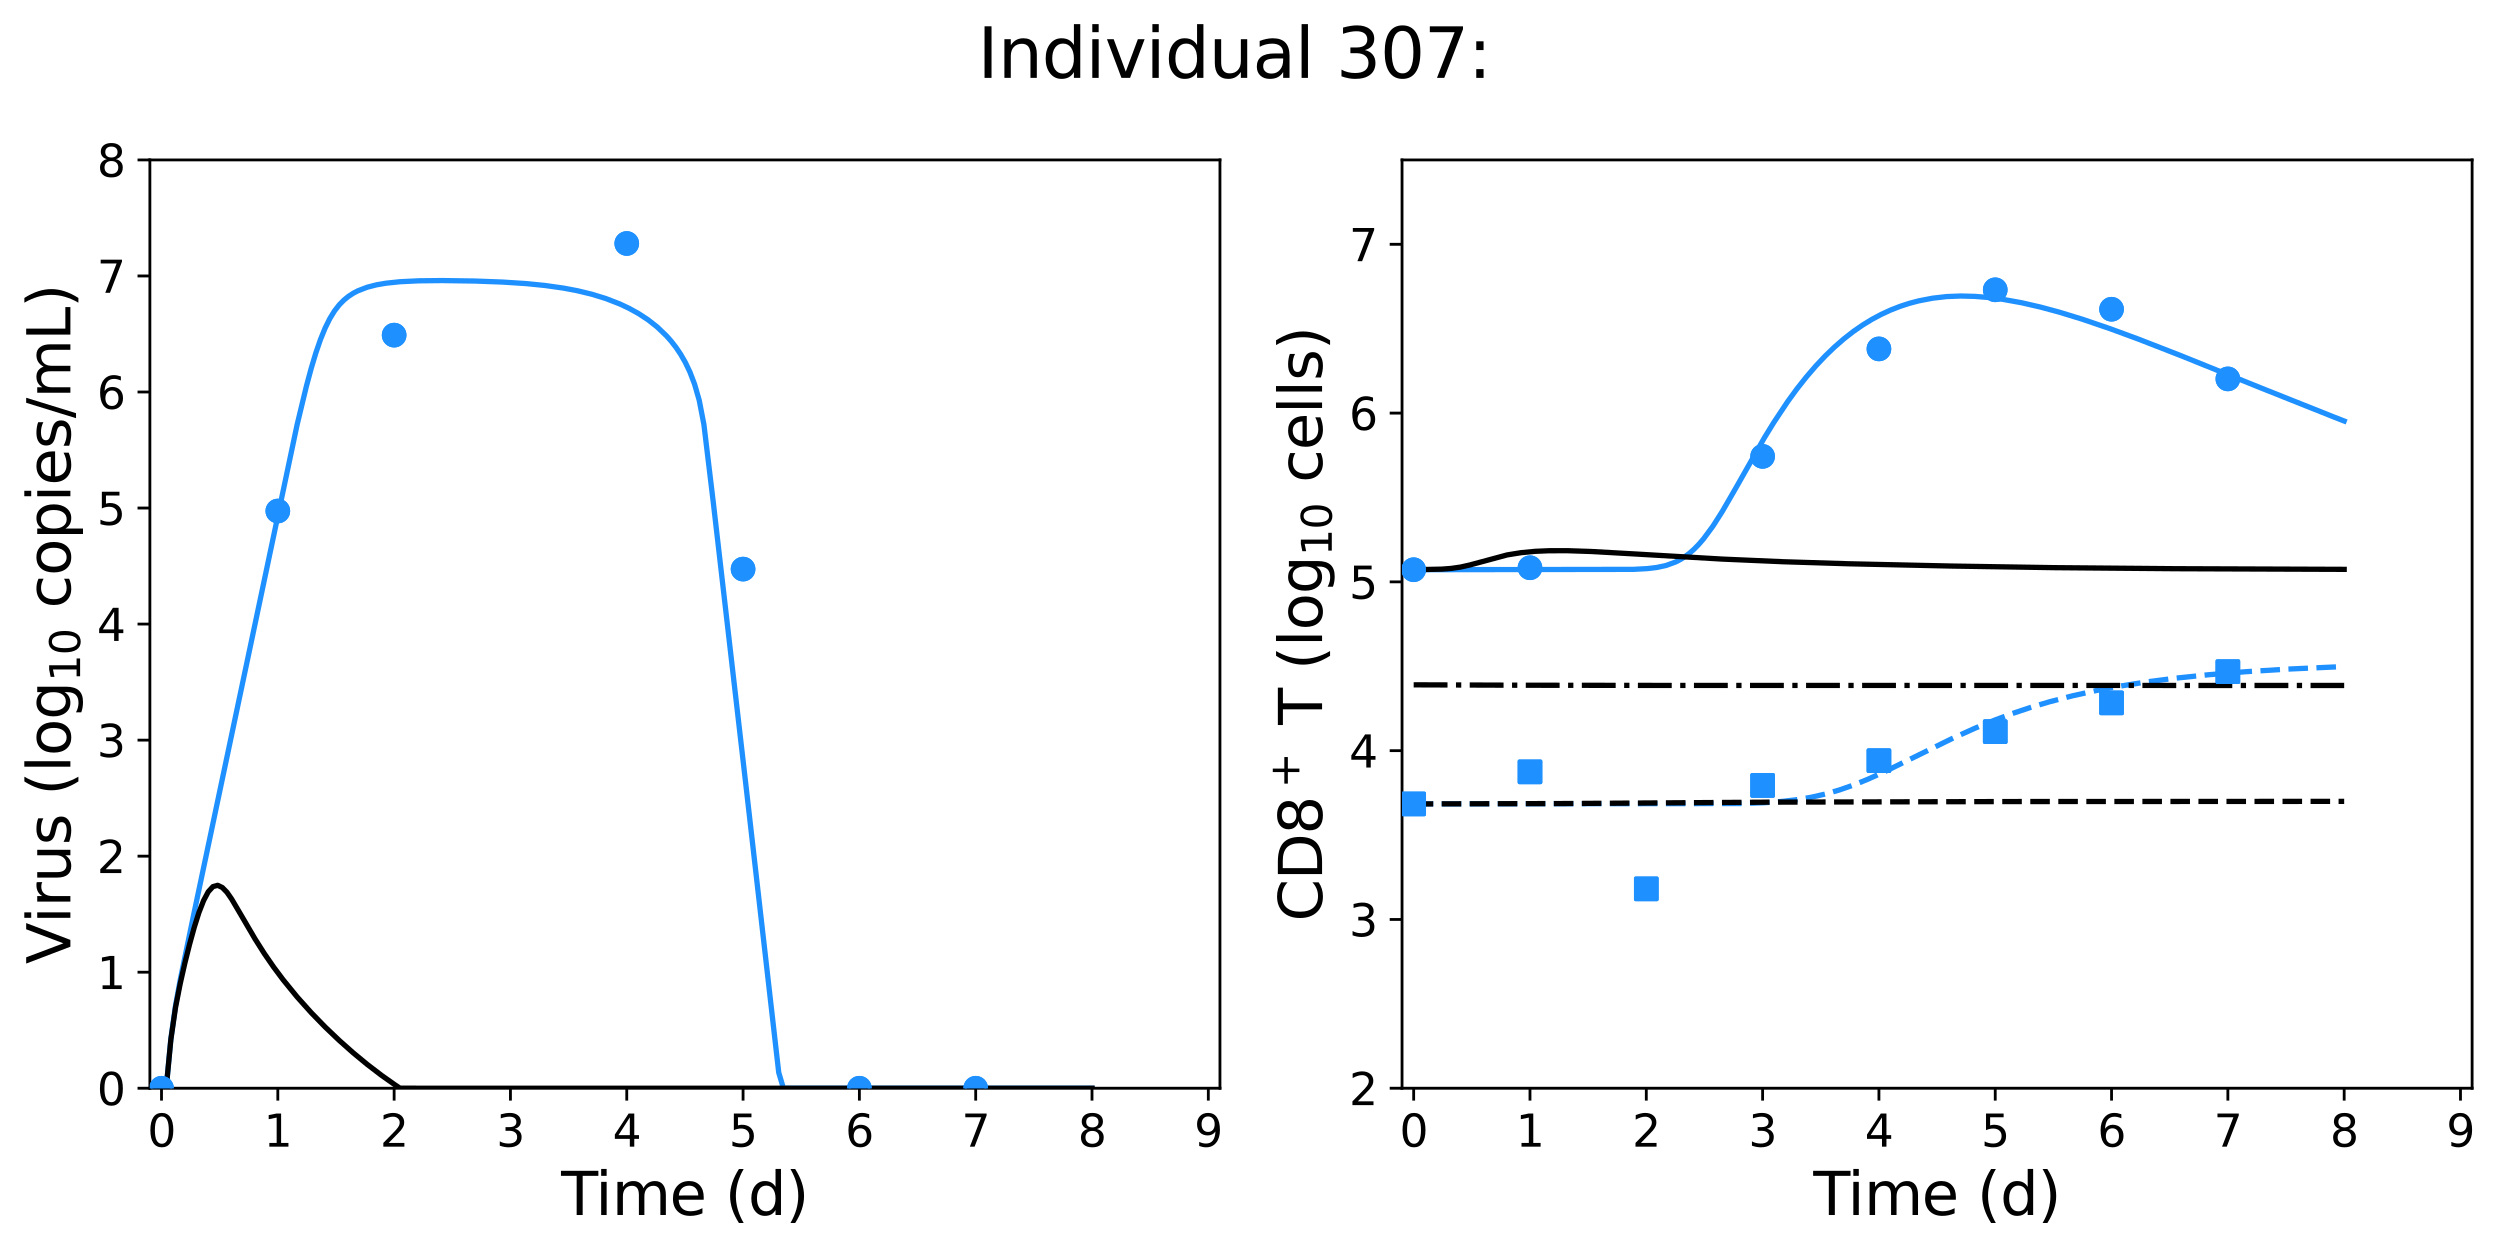 <?xml version="1.0" encoding="utf-8" standalone="no"?>
<!DOCTYPE svg PUBLIC "-//W3C//DTD SVG 1.1//EN"
  "http://www.w3.org/Graphics/SVG/1.1/DTD/svg11.dtd">
<svg xmlns:xlink="http://www.w3.org/1999/xlink" width="709.124pt" height="355.334pt" viewBox="0 0 709.124 355.334" xmlns="http://www.w3.org/2000/svg" version="1.1">
 <defs>
  <style type="text/css">*{stroke-linejoin: round; stroke-linecap: butt}</style>
 </defs>
 <g id="figure_1">
  <g id="patch_1">
   <path d="M 0 355.334 
L 709.124 355.334 
L 709.124 0 
L 0 0 
z
" style="fill: #ffffff"/>
  </g>
  <g id="axes_1">
   <g id="patch_2">
    <path d="M 42.513 308.68 
L 346.039 308.68 
L 346.039 45.36 
L 42.513 45.36 
z
" style="fill: #ffffff"/>
   </g>
   <g id="matplotlib.axis_1">
    <g id="xtick_1">
     <g id="line2d_1">
      <defs>
       <path id="me9c857e366" d="M 0 0 
L 0 3.5 
" style="stroke: #000000; stroke-width: 0.8"/>
      </defs>
      <g>
       <use xlink:href="#me9c857e366" x="45.812" y="308.68" style="stroke: #000000; stroke-width: 0.8"/>
      </g>
     </g>
     <g id="text_1">
      <!-- 0 -->
      <g transform="translate(41.804 325.254) scale(0.126 -0.126)">
       <defs>
        <path id="DejaVuSans-30" d="M 2034 4250 
Q 1547 4250 1301 3770 
Q 1056 3291 1056 2328 
Q 1056 1369 1301 889 
Q 1547 409 2034 409 
Q 2525 409 2770 889 
Q 3016 1369 3016 2328 
Q 3016 3291 2770 3770 
Q 2525 4250 2034 4250 
z
M 2034 4750 
Q 2819 4750 3233 4129 
Q 3647 3509 3647 2328 
Q 3647 1150 3233 529 
Q 2819 -91 2034 -91 
Q 1250 -91 836 529 
Q 422 1150 422 2328 
Q 422 3509 836 4129 
Q 1250 4750 2034 4750 
z
" transform="scale(0.016)"/>
       </defs>
       <use xlink:href="#DejaVuSans-30"/>
      </g>
     </g>
    </g>
    <g id="xtick_2">
     <g id="line2d_2">
      <g>
       <use xlink:href="#me9c857e366" x="78.804" y="308.68" style="stroke: #000000; stroke-width: 0.8"/>
      </g>
     </g>
     <g id="text_2">
      <!-- 1 -->
      <g transform="translate(74.796 325.254) scale(0.126 -0.126)">
       <defs>
        <path id="DejaVuSans-31" d="M 794 531 
L 1825 531 
L 1825 4091 
L 703 3866 
L 703 4441 
L 1819 4666 
L 2450 4666 
L 2450 531 
L 3481 531 
L 3481 0 
L 794 0 
L 794 531 
z
" transform="scale(0.016)"/>
       </defs>
       <use xlink:href="#DejaVuSans-31"/>
      </g>
     </g>
    </g>
    <g id="xtick_3">
     <g id="line2d_3">
      <g>
       <use xlink:href="#me9c857e366" x="111.796" y="308.68" style="stroke: #000000; stroke-width: 0.8"/>
      </g>
     </g>
     <g id="text_3">
      <!-- 2 -->
      <g transform="translate(107.787 325.254) scale(0.126 -0.126)">
       <defs>
        <path id="DejaVuSans-32" d="M 1228 531 
L 3431 531 
L 3431 0 
L 469 0 
L 469 531 
Q 828 903 1448 1529 
Q 2069 2156 2228 2338 
Q 2531 2678 2651 2914 
Q 2772 3150 2772 3378 
Q 2772 3750 2511 3984 
Q 2250 4219 1831 4219 
Q 1534 4219 1204 4116 
Q 875 4013 500 3803 
L 500 4441 
Q 881 4594 1212 4672 
Q 1544 4750 1819 4750 
Q 2544 4750 2975 4387 
Q 3406 4025 3406 3419 
Q 3406 3131 3298 2873 
Q 3191 2616 2906 2266 
Q 2828 2175 2409 1742 
Q 1991 1309 1228 531 
z
" transform="scale(0.016)"/>
       </defs>
       <use xlink:href="#DejaVuSans-32"/>
      </g>
     </g>
    </g>
    <g id="xtick_4">
     <g id="line2d_4">
      <g>
       <use xlink:href="#me9c857e366" x="144.788" y="308.68" style="stroke: #000000; stroke-width: 0.8"/>
      </g>
     </g>
     <g id="text_4">
      <!-- 3 -->
      <g transform="translate(140.779 325.254) scale(0.126 -0.126)">
       <defs>
        <path id="DejaVuSans-33" d="M 2597 2516 
Q 3050 2419 3304 2112 
Q 3559 1806 3559 1356 
Q 3559 666 3084 287 
Q 2609 -91 1734 -91 
Q 1441 -91 1130 -33 
Q 819 25 488 141 
L 488 750 
Q 750 597 1062 519 
Q 1375 441 1716 441 
Q 2309 441 2620 675 
Q 2931 909 2931 1356 
Q 2931 1769 2642 2001 
Q 2353 2234 1838 2234 
L 1294 2234 
L 1294 2753 
L 1863 2753 
Q 2328 2753 2575 2939 
Q 2822 3125 2822 3475 
Q 2822 3834 2567 4026 
Q 2313 4219 1838 4219 
Q 1578 4219 1281 4162 
Q 984 4106 628 3988 
L 628 4550 
Q 988 4650 1302 4700 
Q 1616 4750 1894 4750 
Q 2613 4750 3031 4423 
Q 3450 4097 3450 3541 
Q 3450 3153 3228 2886 
Q 3006 2619 2597 2516 
z
" transform="scale(0.016)"/>
       </defs>
       <use xlink:href="#DejaVuSans-33"/>
      </g>
     </g>
    </g>
    <g id="xtick_5">
     <g id="line2d_5">
      <g>
       <use xlink:href="#me9c857e366" x="177.78" y="308.68" style="stroke: #000000; stroke-width: 0.8"/>
      </g>
     </g>
     <g id="text_5">
      <!-- 4 -->
      <g transform="translate(173.771 325.254) scale(0.126 -0.126)">
       <defs>
        <path id="DejaVuSans-34" d="M 2419 4116 
L 825 1625 
L 2419 1625 
L 2419 4116 
z
M 2253 4666 
L 3047 4666 
L 3047 1625 
L 3713 1625 
L 3713 1100 
L 3047 1100 
L 3047 0 
L 2419 0 
L 2419 1100 
L 313 1100 
L 313 1709 
L 2253 4666 
z
" transform="scale(0.016)"/>
       </defs>
       <use xlink:href="#DejaVuSans-34"/>
      </g>
     </g>
    </g>
    <g id="xtick_6">
     <g id="line2d_6">
      <g>
       <use xlink:href="#me9c857e366" x="210.772" y="308.68" style="stroke: #000000; stroke-width: 0.8"/>
      </g>
     </g>
     <g id="text_6">
      <!-- 5 -->
      <g transform="translate(206.763 325.254) scale(0.126 -0.126)">
       <defs>
        <path id="DejaVuSans-35" d="M 691 4666 
L 3169 4666 
L 3169 4134 
L 1269 4134 
L 1269 2991 
Q 1406 3038 1543 3061 
Q 1681 3084 1819 3084 
Q 2600 3084 3056 2656 
Q 3513 2228 3513 1497 
Q 3513 744 3044 326 
Q 2575 -91 1722 -91 
Q 1428 -91 1123 -41 
Q 819 9 494 109 
L 494 744 
Q 775 591 1075 516 
Q 1375 441 1709 441 
Q 2250 441 2565 725 
Q 2881 1009 2881 1497 
Q 2881 1984 2565 2268 
Q 2250 2553 1709 2553 
Q 1456 2553 1204 2497 
Q 953 2441 691 2322 
L 691 4666 
z
" transform="scale(0.016)"/>
       </defs>
       <use xlink:href="#DejaVuSans-35"/>
      </g>
     </g>
    </g>
    <g id="xtick_7">
     <g id="line2d_7">
      <g>
       <use xlink:href="#me9c857e366" x="243.764" y="308.68" style="stroke: #000000; stroke-width: 0.8"/>
      </g>
     </g>
     <g id="text_7">
      <!-- 6 -->
      <g transform="translate(239.755 325.254) scale(0.126 -0.126)">
       <defs>
        <path id="DejaVuSans-36" d="M 2113 2584 
Q 1688 2584 1439 2293 
Q 1191 2003 1191 1497 
Q 1191 994 1439 701 
Q 1688 409 2113 409 
Q 2538 409 2786 701 
Q 3034 994 3034 1497 
Q 3034 2003 2786 2293 
Q 2538 2584 2113 2584 
z
M 3366 4563 
L 3366 3988 
Q 3128 4100 2886 4159 
Q 2644 4219 2406 4219 
Q 1781 4219 1451 3797 
Q 1122 3375 1075 2522 
Q 1259 2794 1537 2939 
Q 1816 3084 2150 3084 
Q 2853 3084 3261 2657 
Q 3669 2231 3669 1497 
Q 3669 778 3244 343 
Q 2819 -91 2113 -91 
Q 1303 -91 875 529 
Q 447 1150 447 2328 
Q 447 3434 972 4092 
Q 1497 4750 2381 4750 
Q 2619 4750 2861 4703 
Q 3103 4656 3366 4563 
z
" transform="scale(0.016)"/>
       </defs>
       <use xlink:href="#DejaVuSans-36"/>
      </g>
     </g>
    </g>
    <g id="xtick_8">
     <g id="line2d_8">
      <g>
       <use xlink:href="#me9c857e366" x="276.756" y="308.68" style="stroke: #000000; stroke-width: 0.8"/>
      </g>
     </g>
     <g id="text_8">
      <!-- 7 -->
      <g transform="translate(272.747 325.254) scale(0.126 -0.126)">
       <defs>
        <path id="DejaVuSans-37" d="M 525 4666 
L 3525 4666 
L 3525 4397 
L 1831 0 
L 1172 0 
L 2766 4134 
L 525 4134 
L 525 4666 
z
" transform="scale(0.016)"/>
       </defs>
       <use xlink:href="#DejaVuSans-37"/>
      </g>
     </g>
    </g>
    <g id="xtick_9">
     <g id="line2d_9">
      <g>
       <use xlink:href="#me9c857e366" x="309.748" y="308.68" style="stroke: #000000; stroke-width: 0.8"/>
      </g>
     </g>
     <g id="text_9">
      <!-- 8 -->
      <g transform="translate(305.739 325.254) scale(0.126 -0.126)">
       <defs>
        <path id="DejaVuSans-38" d="M 2034 2216 
Q 1584 2216 1326 1975 
Q 1069 1734 1069 1313 
Q 1069 891 1326 650 
Q 1584 409 2034 409 
Q 2484 409 2743 651 
Q 3003 894 3003 1313 
Q 3003 1734 2745 1975 
Q 2488 2216 2034 2216 
z
M 1403 2484 
Q 997 2584 770 2862 
Q 544 3141 544 3541 
Q 544 4100 942 4425 
Q 1341 4750 2034 4750 
Q 2731 4750 3128 4425 
Q 3525 4100 3525 3541 
Q 3525 3141 3298 2862 
Q 3072 2584 2669 2484 
Q 3125 2378 3379 2068 
Q 3634 1759 3634 1313 
Q 3634 634 3220 271 
Q 2806 -91 2034 -91 
Q 1263 -91 848 271 
Q 434 634 434 1313 
Q 434 1759 690 2068 
Q 947 2378 1403 2484 
z
M 1172 3481 
Q 1172 3119 1398 2916 
Q 1625 2713 2034 2713 
Q 2441 2713 2670 2916 
Q 2900 3119 2900 3481 
Q 2900 3844 2670 4047 
Q 2441 4250 2034 4250 
Q 1625 4250 1398 4047 
Q 1172 3844 1172 3481 
z
" transform="scale(0.016)"/>
       </defs>
       <use xlink:href="#DejaVuSans-38"/>
      </g>
     </g>
    </g>
    <g id="xtick_10">
     <g id="line2d_10">
      <g>
       <use xlink:href="#me9c857e366" x="342.739" y="308.68" style="stroke: #000000; stroke-width: 0.8"/>
      </g>
     </g>
     <g id="text_10">
      <!-- 9 -->
      <g transform="translate(338.731 325.254) scale(0.126 -0.126)">
       <defs>
        <path id="DejaVuSans-39" d="M 703 97 
L 703 672 
Q 941 559 1184 500 
Q 1428 441 1663 441 
Q 2288 441 2617 861 
Q 2947 1281 2994 2138 
Q 2813 1869 2534 1725 
Q 2256 1581 1919 1581 
Q 1219 1581 811 2004 
Q 403 2428 403 3163 
Q 403 3881 828 4315 
Q 1253 4750 1959 4750 
Q 2769 4750 3195 4129 
Q 3622 3509 3622 2328 
Q 3622 1225 3098 567 
Q 2575 -91 1691 -91 
Q 1453 -91 1209 -44 
Q 966 3 703 97 
z
M 1959 2075 
Q 2384 2075 2632 2365 
Q 2881 2656 2881 3163 
Q 2881 3666 2632 3958 
Q 2384 4250 1959 4250 
Q 1534 4250 1286 3958 
Q 1038 3666 1038 3163 
Q 1038 2656 1286 2365 
Q 1534 2075 1959 2075 
z
" transform="scale(0.016)"/>
       </defs>
       <use xlink:href="#DejaVuSans-39"/>
      </g>
     </g>
    </g>
    <g id="text_11">
     <!-- Time (d) -->
     <g transform="translate(159.166 344.64) scale(0.168 -0.168)">
      <defs>
       <path id="DejaVuSans-54" d="M -19 4666 
L 3928 4666 
L 3928 4134 
L 2272 4134 
L 2272 0 
L 1638 0 
L 1638 4134 
L -19 4134 
L -19 4666 
z
" transform="scale(0.016)"/>
       <path id="DejaVuSans-69" d="M 603 3500 
L 1178 3500 
L 1178 0 
L 603 0 
L 603 3500 
z
M 603 4863 
L 1178 4863 
L 1178 4134 
L 603 4134 
L 603 4863 
z
" transform="scale(0.016)"/>
       <path id="DejaVuSans-6d" d="M 3328 2828 
Q 3544 3216 3844 3400 
Q 4144 3584 4550 3584 
Q 5097 3584 5394 3201 
Q 5691 2819 5691 2113 
L 5691 0 
L 5113 0 
L 5113 2094 
Q 5113 2597 4934 2840 
Q 4756 3084 4391 3084 
Q 3944 3084 3684 2787 
Q 3425 2491 3425 1978 
L 3425 0 
L 2847 0 
L 2847 2094 
Q 2847 2600 2669 2842 
Q 2491 3084 2119 3084 
Q 1678 3084 1418 2786 
Q 1159 2488 1159 1978 
L 1159 0 
L 581 0 
L 581 3500 
L 1159 3500 
L 1159 2956 
Q 1356 3278 1631 3431 
Q 1906 3584 2284 3584 
Q 2666 3584 2933 3390 
Q 3200 3197 3328 2828 
z
" transform="scale(0.016)"/>
       <path id="DejaVuSans-65" d="M 3597 1894 
L 3597 1613 
L 953 1613 
Q 991 1019 1311 708 
Q 1631 397 2203 397 
Q 2534 397 2845 478 
Q 3156 559 3463 722 
L 3463 178 
Q 3153 47 2828 -22 
Q 2503 -91 2169 -91 
Q 1331 -91 842 396 
Q 353 884 353 1716 
Q 353 2575 817 3079 
Q 1281 3584 2069 3584 
Q 2775 3584 3186 3129 
Q 3597 2675 3597 1894 
z
M 3022 2063 
Q 3016 2534 2758 2815 
Q 2500 3097 2075 3097 
Q 1594 3097 1305 2825 
Q 1016 2553 972 2059 
L 3022 2063 
z
" transform="scale(0.016)"/>
       <path id="DejaVuSans-20" transform="scale(0.016)"/>
       <path id="DejaVuSans-28" d="M 1984 4856 
Q 1566 4138 1362 3434 
Q 1159 2731 1159 2009 
Q 1159 1288 1364 580 
Q 1569 -128 1984 -844 
L 1484 -844 
Q 1016 -109 783 600 
Q 550 1309 550 2009 
Q 550 2706 781 3412 
Q 1013 4119 1484 4856 
L 1984 4856 
z
" transform="scale(0.016)"/>
       <path id="DejaVuSans-64" d="M 2906 2969 
L 2906 4863 
L 3481 4863 
L 3481 0 
L 2906 0 
L 2906 525 
Q 2725 213 2448 61 
Q 2172 -91 1784 -91 
Q 1150 -91 751 415 
Q 353 922 353 1747 
Q 353 2572 751 3078 
Q 1150 3584 1784 3584 
Q 2172 3584 2448 3432 
Q 2725 3281 2906 2969 
z
M 947 1747 
Q 947 1113 1208 752 
Q 1469 391 1925 391 
Q 2381 391 2643 752 
Q 2906 1113 2906 1747 
Q 2906 2381 2643 2742 
Q 2381 3103 1925 3103 
Q 1469 3103 1208 2742 
Q 947 2381 947 1747 
z
" transform="scale(0.016)"/>
       <path id="DejaVuSans-29" d="M 513 4856 
L 1013 4856 
Q 1481 4119 1714 3412 
Q 1947 2706 1947 2009 
Q 1947 1309 1714 600 
Q 1481 -109 1013 -844 
L 513 -844 
Q 928 -128 1133 580 
Q 1338 1288 1338 2009 
Q 1338 2731 1133 3434 
Q 928 4138 513 4856 
z
" transform="scale(0.016)"/>
      </defs>
      <use xlink:href="#DejaVuSans-54"/>
      <use xlink:href="#DejaVuSans-69" transform="translate(57.959 0)"/>
      <use xlink:href="#DejaVuSans-6d" transform="translate(85.742 0)"/>
      <use xlink:href="#DejaVuSans-65" transform="translate(183.154 0)"/>
      <use xlink:href="#DejaVuSans-20" transform="translate(244.678 0)"/>
      <use xlink:href="#DejaVuSans-28" transform="translate(276.465 0)"/>
      <use xlink:href="#DejaVuSans-64" transform="translate(315.479 0)"/>
      <use xlink:href="#DejaVuSans-29" transform="translate(378.955 0)"/>
     </g>
    </g>
   </g>
   <g id="matplotlib.axis_2">
    <g id="ytick_1">
     <g id="line2d_11">
      <defs>
       <path id="m63a020e5eb" d="M 0 0 
L -3.5 0 
" style="stroke: #000000; stroke-width: 0.8"/>
      </defs>
      <g>
       <use xlink:href="#m63a020e5eb" x="42.513" y="308.68" style="stroke: #000000; stroke-width: 0.8"/>
      </g>
     </g>
     <g id="text_12">
      <!-- 0 -->
      <g transform="translate(27.496 313.467) scale(0.126 -0.126)">
       <use xlink:href="#DejaVuSans-30"/>
      </g>
     </g>
    </g>
    <g id="ytick_2">
     <g id="line2d_12">
      <g>
       <use xlink:href="#m63a020e5eb" x="42.513" y="275.765" style="stroke: #000000; stroke-width: 0.8"/>
      </g>
     </g>
     <g id="text_13">
      <!-- 1 -->
      <g transform="translate(27.496 280.552) scale(0.126 -0.126)">
       <use xlink:href="#DejaVuSans-31"/>
      </g>
     </g>
    </g>
    <g id="ytick_3">
     <g id="line2d_13">
      <g>
       <use xlink:href="#m63a020e5eb" x="42.513" y="242.85" style="stroke: #000000; stroke-width: 0.8"/>
      </g>
     </g>
     <g id="text_14">
      <!-- 2 -->
      <g transform="translate(27.496 247.637) scale(0.126 -0.126)">
       <use xlink:href="#DejaVuSans-32"/>
      </g>
     </g>
    </g>
    <g id="ytick_4">
     <g id="line2d_14">
      <g>
       <use xlink:href="#m63a020e5eb" x="42.513" y="209.935" style="stroke: #000000; stroke-width: 0.8"/>
      </g>
     </g>
     <g id="text_15">
      <!-- 3 -->
      <g transform="translate(27.496 214.722) scale(0.126 -0.126)">
       <use xlink:href="#DejaVuSans-33"/>
      </g>
     </g>
    </g>
    <g id="ytick_5">
     <g id="line2d_15">
      <g>
       <use xlink:href="#m63a020e5eb" x="42.513" y="177.02" style="stroke: #000000; stroke-width: 0.8"/>
      </g>
     </g>
     <g id="text_16">
      <!-- 4 -->
      <g transform="translate(27.496 181.807) scale(0.126 -0.126)">
       <use xlink:href="#DejaVuSans-34"/>
      </g>
     </g>
    </g>
    <g id="ytick_6">
     <g id="line2d_16">
      <g>
       <use xlink:href="#m63a020e5eb" x="42.513" y="144.105" style="stroke: #000000; stroke-width: 0.8"/>
      </g>
     </g>
     <g id="text_17">
      <!-- 5 -->
      <g transform="translate(27.496 148.892) scale(0.126 -0.126)">
       <use xlink:href="#DejaVuSans-35"/>
      </g>
     </g>
    </g>
    <g id="ytick_7">
     <g id="line2d_17">
      <g>
       <use xlink:href="#m63a020e5eb" x="42.513" y="111.19" style="stroke: #000000; stroke-width: 0.8"/>
      </g>
     </g>
     <g id="text_18">
      <!-- 6 -->
      <g transform="translate(27.496 115.977) scale(0.126 -0.126)">
       <use xlink:href="#DejaVuSans-36"/>
      </g>
     </g>
    </g>
    <g id="ytick_8">
     <g id="line2d_18">
      <g>
       <use xlink:href="#m63a020e5eb" x="42.513" y="78.275" style="stroke: #000000; stroke-width: 0.8"/>
      </g>
     </g>
     <g id="text_19">
      <!-- 7 -->
      <g transform="translate(27.496 83.062) scale(0.126 -0.126)">
       <use xlink:href="#DejaVuSans-37"/>
      </g>
     </g>
    </g>
    <g id="ytick_9">
     <g id="line2d_19">
      <g>
       <use xlink:href="#m63a020e5eb" x="42.513" y="45.36" style="stroke: #000000; stroke-width: 0.8"/>
      </g>
     </g>
     <g id="text_20">
      <!-- 8 -->
      <g transform="translate(27.496 50.147) scale(0.126 -0.126)">
       <use xlink:href="#DejaVuSans-38"/>
      </g>
     </g>
    </g>
    <g id="text_21">
     <!-- Virus (log$_{10}$ copies/mL) -->
     <g transform="translate(19.968 273.452) rotate(-90) scale(0.168 -0.168)">
      <defs>
       <path id="DejaVuSans-56" d="M 1831 0 
L 50 4666 
L 709 4666 
L 2188 738 
L 3669 4666 
L 4325 4666 
L 2547 0 
L 1831 0 
z
" transform="scale(0.016)"/>
       <path id="DejaVuSans-72" d="M 2631 2963 
Q 2534 3019 2420 3045 
Q 2306 3072 2169 3072 
Q 1681 3072 1420 2755 
Q 1159 2438 1159 1844 
L 1159 0 
L 581 0 
L 581 3500 
L 1159 3500 
L 1159 2956 
Q 1341 3275 1631 3429 
Q 1922 3584 2338 3584 
Q 2397 3584 2469 3576 
Q 2541 3569 2628 3553 
L 2631 2963 
z
" transform="scale(0.016)"/>
       <path id="DejaVuSans-75" d="M 544 1381 
L 544 3500 
L 1119 3500 
L 1119 1403 
Q 1119 906 1312 657 
Q 1506 409 1894 409 
Q 2359 409 2629 706 
Q 2900 1003 2900 1516 
L 2900 3500 
L 3475 3500 
L 3475 0 
L 2900 0 
L 2900 538 
Q 2691 219 2414 64 
Q 2138 -91 1772 -91 
Q 1169 -91 856 284 
Q 544 659 544 1381 
z
M 1991 3584 
L 1991 3584 
z
" transform="scale(0.016)"/>
       <path id="DejaVuSans-73" d="M 2834 3397 
L 2834 2853 
Q 2591 2978 2328 3040 
Q 2066 3103 1784 3103 
Q 1356 3103 1142 2972 
Q 928 2841 928 2578 
Q 928 2378 1081 2264 
Q 1234 2150 1697 2047 
L 1894 2003 
Q 2506 1872 2764 1633 
Q 3022 1394 3022 966 
Q 3022 478 2636 193 
Q 2250 -91 1575 -91 
Q 1294 -91 989 -36 
Q 684 19 347 128 
L 347 722 
Q 666 556 975 473 
Q 1284 391 1588 391 
Q 1994 391 2212 530 
Q 2431 669 2431 922 
Q 2431 1156 2273 1281 
Q 2116 1406 1581 1522 
L 1381 1569 
Q 847 1681 609 1914 
Q 372 2147 372 2553 
Q 372 3047 722 3315 
Q 1072 3584 1716 3584 
Q 2034 3584 2315 3537 
Q 2597 3491 2834 3397 
z
" transform="scale(0.016)"/>
       <path id="DejaVuSans-6c" d="M 603 4863 
L 1178 4863 
L 1178 0 
L 603 0 
L 603 4863 
z
" transform="scale(0.016)"/>
       <path id="DejaVuSans-6f" d="M 1959 3097 
Q 1497 3097 1228 2736 
Q 959 2375 959 1747 
Q 959 1119 1226 758 
Q 1494 397 1959 397 
Q 2419 397 2687 759 
Q 2956 1122 2956 1747 
Q 2956 2369 2687 2733 
Q 2419 3097 1959 3097 
z
M 1959 3584 
Q 2709 3584 3137 3096 
Q 3566 2609 3566 1747 
Q 3566 888 3137 398 
Q 2709 -91 1959 -91 
Q 1206 -91 779 398 
Q 353 888 353 1747 
Q 353 2609 779 3096 
Q 1206 3584 1959 3584 
z
" transform="scale(0.016)"/>
       <path id="DejaVuSans-67" d="M 2906 1791 
Q 2906 2416 2648 2759 
Q 2391 3103 1925 3103 
Q 1463 3103 1205 2759 
Q 947 2416 947 1791 
Q 947 1169 1205 825 
Q 1463 481 1925 481 
Q 2391 481 2648 825 
Q 2906 1169 2906 1791 
z
M 3481 434 
Q 3481 -459 3084 -895 
Q 2688 -1331 1869 -1331 
Q 1566 -1331 1297 -1286 
Q 1028 -1241 775 -1147 
L 775 -588 
Q 1028 -725 1275 -790 
Q 1522 -856 1778 -856 
Q 2344 -856 2625 -561 
Q 2906 -266 2906 331 
L 2906 616 
Q 2728 306 2450 153 
Q 2172 0 1784 0 
Q 1141 0 747 490 
Q 353 981 353 1791 
Q 353 2603 747 3093 
Q 1141 3584 1784 3584 
Q 2172 3584 2450 3431 
Q 2728 3278 2906 2969 
L 2906 3500 
L 3481 3500 
L 3481 434 
z
" transform="scale(0.016)"/>
       <path id="DejaVuSans-63" d="M 3122 3366 
L 3122 2828 
Q 2878 2963 2633 3030 
Q 2388 3097 2138 3097 
Q 1578 3097 1268 2742 
Q 959 2388 959 1747 
Q 959 1106 1268 751 
Q 1578 397 2138 397 
Q 2388 397 2633 464 
Q 2878 531 3122 666 
L 3122 134 
Q 2881 22 2623 -34 
Q 2366 -91 2075 -91 
Q 1284 -91 818 406 
Q 353 903 353 1747 
Q 353 2603 823 3093 
Q 1294 3584 2113 3584 
Q 2378 3584 2631 3529 
Q 2884 3475 3122 3366 
z
" transform="scale(0.016)"/>
       <path id="DejaVuSans-70" d="M 1159 525 
L 1159 -1331 
L 581 -1331 
L 581 3500 
L 1159 3500 
L 1159 2969 
Q 1341 3281 1617 3432 
Q 1894 3584 2278 3584 
Q 2916 3584 3314 3078 
Q 3713 2572 3713 1747 
Q 3713 922 3314 415 
Q 2916 -91 2278 -91 
Q 1894 -91 1617 61 
Q 1341 213 1159 525 
z
M 3116 1747 
Q 3116 2381 2855 2742 
Q 2594 3103 2138 3103 
Q 1681 3103 1420 2742 
Q 1159 2381 1159 1747 
Q 1159 1113 1420 752 
Q 1681 391 2138 391 
Q 2594 391 2855 752 
Q 3116 1113 3116 1747 
z
" transform="scale(0.016)"/>
       <path id="DejaVuSans-2f" d="M 1625 4666 
L 2156 4666 
L 531 -594 
L 0 -594 
L 1625 4666 
z
" transform="scale(0.016)"/>
       <path id="DejaVuSans-4c" d="M 628 4666 
L 1259 4666 
L 1259 531 
L 3531 531 
L 3531 0 
L 628 0 
L 628 4666 
z
" transform="scale(0.016)"/>
      </defs>
      <use xlink:href="#DejaVuSans-56" transform="translate(0 0.016)"/>
      <use xlink:href="#DejaVuSans-69" transform="translate(68.408 0.016)"/>
      <use xlink:href="#DejaVuSans-72" transform="translate(96.191 0.016)"/>
      <use xlink:href="#DejaVuSans-75" transform="translate(137.305 0.016)"/>
      <use xlink:href="#DejaVuSans-73" transform="translate(200.684 0.016)"/>
      <use xlink:href="#DejaVuSans-20" transform="translate(252.783 0.016)"/>
      <use xlink:href="#DejaVuSans-28" transform="translate(284.57 0.016)"/>
      <use xlink:href="#DejaVuSans-6c" transform="translate(323.584 0.016)"/>
      <use xlink:href="#DejaVuSans-6f" transform="translate(351.367 0.016)"/>
      <use xlink:href="#DejaVuSans-67" transform="translate(412.549 0.016)"/>
      <use xlink:href="#DejaVuSans-31" transform="translate(476.982 -16.391) scale(0.7)"/>
      <use xlink:href="#DejaVuSans-30" transform="translate(521.519 -16.391) scale(0.7)"/>
      <use xlink:href="#DejaVuSans-20" transform="translate(568.789 0.016)"/>
      <use xlink:href="#DejaVuSans-63" transform="translate(600.576 0.016)"/>
      <use xlink:href="#DejaVuSans-6f" transform="translate(655.557 0.016)"/>
      <use xlink:href="#DejaVuSans-70" transform="translate(716.738 0.016)"/>
      <use xlink:href="#DejaVuSans-69" transform="translate(780.215 0.016)"/>
      <use xlink:href="#DejaVuSans-65" transform="translate(807.998 0.016)"/>
      <use xlink:href="#DejaVuSans-73" transform="translate(869.521 0.016)"/>
      <use xlink:href="#DejaVuSans-2f" transform="translate(921.621 0.016)"/>
      <use xlink:href="#DejaVuSans-6d" transform="translate(955.312 0.016)"/>
      <use xlink:href="#DejaVuSans-4c" transform="translate(1052.725 0.016)"/>
      <use xlink:href="#DejaVuSans-29" transform="translate(1108.438 0.016)"/>
     </g>
    </g>
   </g>
   <g id="line2d_20">
    <path d="M 45.812 308.68 
L 47.138 308.68 
L 48.465 294.634 
L 49.791 285.221 
L 51.117 277.967 
L 55.096 258.699 
L 84.275 120.474 
L 86.928 109.483 
L 88.254 104.556 
L 89.58 100.131 
L 90.906 96.283 
L 92.233 93.03 
L 93.559 90.354 
L 94.885 88.2 
L 96.212 86.487 
L 97.538 85.128 
L 98.864 84.048 
L 100.191 83.184 
L 101.517 82.489 
L 104.17 81.468 
L 106.822 80.787 
L 109.475 80.33 
L 113.454 79.913 
L 118.759 79.654 
L 125.391 79.581 
L 134.675 79.715 
L 142.633 80.012 
L 149.264 80.444 
L 154.569 80.975 
L 159.875 81.727 
L 163.853 82.484 
L 167.832 83.45 
L 171.811 84.672 
L 175.79 86.214 
L 178.443 87.461 
L 181.096 88.925 
L 183.748 90.659 
L 186.401 92.737 
L 189.053 95.277 
L 190.38 96.777 
L 191.706 98.481 
L 193.032 100.44 
L 194.359 102.736 
L 195.685 105.502 
L 197.011 108.958 
L 198.338 113.559 
L 199.664 120.425 
L 202.316 142.449 
L 211.601 222.926 
L 220.885 304.222 
L 222.211 308.68 
L 309.748 308.68 
L 309.748 308.68 
" clip-path="url(#pcdf903c700)" style="fill: none; stroke: #1e90ff; stroke-width: 1.5; stroke-linecap: square"/>
   </g>
   <g id="line2d_21">
    <path d="M 45.812 308.68 
L 47.138 308.68 
L 48.465 294.85 
L 49.791 285.754 
L 51.117 279.004 
L 52.443 273.152 
L 53.77 267.848 
L 55.096 263.044 
L 56.422 258.843 
L 57.749 255.44 
L 59.075 252.943 
L 60.401 251.491 
L 61.728 251.118 
L 63.054 251.739 
L 64.38 253.096 
L 65.707 255.019 
L 68.359 259.52 
L 72.338 266.321 
L 74.991 270.506 
L 77.643 274.349 
L 80.296 277.898 
L 84.275 282.778 
L 88.254 287.218 
L 92.233 291.311 
L 96.212 295.108 
L 100.191 298.639 
L 104.17 301.924 
L 108.148 304.97 
L 112.127 307.78 
L 113.454 308.664 
L 124.064 308.68 
L 309.748 308.68 
L 309.748 308.68 
" clip-path="url(#pcdf903c700)" style="fill: none; stroke: #000000; stroke-width: 1.5; stroke-linecap: square"/>
   </g>
   <g id="patch_3">
    <path d="M 42.513 308.68 
L 42.513 45.36 
" style="fill: none; stroke: #000000; stroke-width: 0.8; stroke-linejoin: miter; stroke-linecap: square"/>
   </g>
   <g id="patch_4">
    <path d="M 346.039 308.68 
L 346.039 45.36 
" style="fill: none; stroke: #000000; stroke-width: 0.8; stroke-linejoin: miter; stroke-linecap: square"/>
   </g>
   <g id="patch_5">
    <path d="M 42.513 308.68 
L 346.039 308.68 
" style="fill: none; stroke: #000000; stroke-width: 0.8; stroke-linejoin: miter; stroke-linecap: square"/>
   </g>
   <g id="patch_6">
    <path d="M 42.513 45.36 
L 346.039 45.36 
" style="fill: none; stroke: #000000; stroke-width: 0.8; stroke-linejoin: miter; stroke-linecap: square"/>
   </g>
   <g id="line2d_22">
    <defs>
     <path id="me7337c7dfe" d="M 0 3 
C 0.796 3 1.559 2.684 2.121 2.121 
C 2.684 1.559 3 0.796 3 0 
C 3 -0.796 2.684 -1.559 2.121 -2.121 
C 1.559 -2.684 0.796 -3 0 -3 
C -0.796 -3 -1.559 -2.684 -2.121 -2.121 
C -2.684 -1.559 -3 -0.796 -3 0 
C -3 0.796 -2.684 1.559 -2.121 2.121 
C -1.559 2.684 -0.796 3 0 3 
z
" style="stroke: #1e90ff"/>
    </defs>
    <g clip-path="url(#pcdf903c700)">
     <use xlink:href="#me7337c7dfe" x="45.812" y="308.68" style="fill: #1e90ff; stroke: #1e90ff"/>
     <use xlink:href="#me7337c7dfe" x="78.804" y="144.95" style="fill: #1e90ff; stroke: #1e90ff"/>
     <use xlink:href="#me7337c7dfe" x="111.796" y="95.061" style="fill: #1e90ff; stroke: #1e90ff"/>
     <use xlink:href="#me7337c7dfe" x="177.78" y="69.066" style="fill: #1e90ff; stroke: #1e90ff"/>
     <use xlink:href="#me7337c7dfe" x="210.772" y="161.426" style="fill: #1e90ff; stroke: #1e90ff"/>
     <use xlink:href="#me7337c7dfe" x="243.764" y="308.68" style="fill: #1e90ff; stroke: #1e90ff"/>
     <use xlink:href="#me7337c7dfe" x="276.756" y="308.68" style="fill: #1e90ff; stroke: #1e90ff"/>
    </g>
   </g>
   <g id="line2d_23">
    <g clip-path="url(#pcdf903c700)">
     <use xlink:href="#me7337c7dfe" x="45.812" y="308.68" style="fill: #1e90ff; stroke: #1e90ff"/>
     <use xlink:href="#me7337c7dfe" x="78.804" y="144.95" style="fill: #1e90ff; stroke: #1e90ff"/>
     <use xlink:href="#me7337c7dfe" x="111.796" y="95.061" style="fill: #1e90ff; stroke: #1e90ff"/>
     <use xlink:href="#me7337c7dfe" x="177.78" y="69.066" style="fill: #1e90ff; stroke: #1e90ff"/>
     <use xlink:href="#me7337c7dfe" x="210.772" y="161.426" style="fill: #1e90ff; stroke: #1e90ff"/>
     <use xlink:href="#me7337c7dfe" x="243.764" y="308.68" style="fill: #1e90ff; stroke: #1e90ff"/>
     <use xlink:href="#me7337c7dfe" x="276.756" y="308.68" style="fill: #1e90ff; stroke: #1e90ff"/>
    </g>
   </g>
  </g>
  <g id="axes_2">
   <g id="patch_7">
    <path d="M 397.689 308.68 
L 701.215 308.68 
L 701.215 45.36 
L 397.689 45.36 
z
" style="fill: #ffffff"/>
   </g>
   <g id="matplotlib.axis_3">
    <g id="xtick_11">
     <g id="line2d_24">
      <g>
       <use xlink:href="#me9c857e366" x="400.988" y="308.68" style="stroke: #000000; stroke-width: 0.8"/>
      </g>
     </g>
     <g id="text_22">
      <!-- 0 -->
      <g transform="translate(396.98 325.254) scale(0.126 -0.126)">
       <use xlink:href="#DejaVuSans-30"/>
      </g>
     </g>
    </g>
    <g id="xtick_12">
     <g id="line2d_25">
      <g>
       <use xlink:href="#me9c857e366" x="433.98" y="308.68" style="stroke: #000000; stroke-width: 0.8"/>
      </g>
     </g>
     <g id="text_23">
      <!-- 1 -->
      <g transform="translate(429.972 325.254) scale(0.126 -0.126)">
       <use xlink:href="#DejaVuSans-31"/>
      </g>
     </g>
    </g>
    <g id="xtick_13">
     <g id="line2d_26">
      <g>
       <use xlink:href="#me9c857e366" x="466.972" y="308.68" style="stroke: #000000; stroke-width: 0.8"/>
      </g>
     </g>
     <g id="text_24">
      <!-- 2 -->
      <g transform="translate(462.963 325.254) scale(0.126 -0.126)">
       <use xlink:href="#DejaVuSans-32"/>
      </g>
     </g>
    </g>
    <g id="xtick_14">
     <g id="line2d_27">
      <g>
       <use xlink:href="#me9c857e366" x="499.964" y="308.68" style="stroke: #000000; stroke-width: 0.8"/>
      </g>
     </g>
     <g id="text_25">
      <!-- 3 -->
      <g transform="translate(495.955 325.254) scale(0.126 -0.126)">
       <use xlink:href="#DejaVuSans-33"/>
      </g>
     </g>
    </g>
    <g id="xtick_15">
     <g id="line2d_28">
      <g>
       <use xlink:href="#me9c857e366" x="532.956" y="308.68" style="stroke: #000000; stroke-width: 0.8"/>
      </g>
     </g>
     <g id="text_26">
      <!-- 4 -->
      <g transform="translate(528.947 325.254) scale(0.126 -0.126)">
       <use xlink:href="#DejaVuSans-34"/>
      </g>
     </g>
    </g>
    <g id="xtick_16">
     <g id="line2d_29">
      <g>
       <use xlink:href="#me9c857e366" x="565.948" y="308.68" style="stroke: #000000; stroke-width: 0.8"/>
      </g>
     </g>
     <g id="text_27">
      <!-- 5 -->
      <g transform="translate(561.939 325.254) scale(0.126 -0.126)">
       <use xlink:href="#DejaVuSans-35"/>
      </g>
     </g>
    </g>
    <g id="xtick_17">
     <g id="line2d_30">
      <g>
       <use xlink:href="#me9c857e366" x="598.94" y="308.68" style="stroke: #000000; stroke-width: 0.8"/>
      </g>
     </g>
     <g id="text_28">
      <!-- 6 -->
      <g transform="translate(594.931 325.254) scale(0.126 -0.126)">
       <use xlink:href="#DejaVuSans-36"/>
      </g>
     </g>
    </g>
    <g id="xtick_18">
     <g id="line2d_31">
      <g>
       <use xlink:href="#me9c857e366" x="631.932" y="308.68" style="stroke: #000000; stroke-width: 0.8"/>
      </g>
     </g>
     <g id="text_29">
      <!-- 7 -->
      <g transform="translate(627.923 325.254) scale(0.126 -0.126)">
       <use xlink:href="#DejaVuSans-37"/>
      </g>
     </g>
    </g>
    <g id="xtick_19">
     <g id="line2d_32">
      <g>
       <use xlink:href="#me9c857e366" x="664.924" y="308.68" style="stroke: #000000; stroke-width: 0.8"/>
      </g>
     </g>
     <g id="text_30">
      <!-- 8 -->
      <g transform="translate(660.915 325.254) scale(0.126 -0.126)">
       <use xlink:href="#DejaVuSans-38"/>
      </g>
     </g>
    </g>
    <g id="xtick_20">
     <g id="line2d_33">
      <g>
       <use xlink:href="#me9c857e366" x="697.915" y="308.68" style="stroke: #000000; stroke-width: 0.8"/>
      </g>
     </g>
     <g id="text_31">
      <!-- 9 -->
      <g transform="translate(693.907 325.254) scale(0.126 -0.126)">
       <use xlink:href="#DejaVuSans-39"/>
      </g>
     </g>
    </g>
    <g id="text_32">
     <!-- Time (d) -->
     <g transform="translate(514.342 344.64) scale(0.168 -0.168)">
      <use xlink:href="#DejaVuSans-54"/>
      <use xlink:href="#DejaVuSans-69" transform="translate(57.959 0)"/>
      <use xlink:href="#DejaVuSans-6d" transform="translate(85.742 0)"/>
      <use xlink:href="#DejaVuSans-65" transform="translate(183.154 0)"/>
      <use xlink:href="#DejaVuSans-20" transform="translate(244.678 0)"/>
      <use xlink:href="#DejaVuSans-28" transform="translate(276.465 0)"/>
      <use xlink:href="#DejaVuSans-64" transform="translate(315.479 0)"/>
      <use xlink:href="#DejaVuSans-29" transform="translate(378.955 0)"/>
     </g>
    </g>
   </g>
   <g id="matplotlib.axis_4">
    <g id="ytick_10">
     <g id="line2d_34">
      <g>
       <use xlink:href="#m63a020e5eb" x="397.689" y="308.68" style="stroke: #000000; stroke-width: 0.8"/>
      </g>
     </g>
     <g id="text_33">
      <!-- 2 -->
      <g transform="translate(382.672 313.467) scale(0.126 -0.126)">
       <use xlink:href="#DejaVuSans-32"/>
      </g>
     </g>
    </g>
    <g id="ytick_11">
     <g id="line2d_35">
      <g>
       <use xlink:href="#m63a020e5eb" x="397.689" y="260.804" style="stroke: #000000; stroke-width: 0.8"/>
      </g>
     </g>
     <g id="text_34">
      <!-- 3 -->
      <g transform="translate(382.672 265.591) scale(0.126 -0.126)">
       <use xlink:href="#DejaVuSans-33"/>
      </g>
     </g>
    </g>
    <g id="ytick_12">
     <g id="line2d_36">
      <g>
       <use xlink:href="#m63a020e5eb" x="397.689" y="212.927" style="stroke: #000000; stroke-width: 0.8"/>
      </g>
     </g>
     <g id="text_35">
      <!-- 4 -->
      <g transform="translate(382.672 217.714) scale(0.126 -0.126)">
       <use xlink:href="#DejaVuSans-34"/>
      </g>
     </g>
    </g>
    <g id="ytick_13">
     <g id="line2d_37">
      <g>
       <use xlink:href="#m63a020e5eb" x="397.689" y="165.051" style="stroke: #000000; stroke-width: 0.8"/>
      </g>
     </g>
     <g id="text_36">
      <!-- 5 -->
      <g transform="translate(382.672 169.838) scale(0.126 -0.126)">
       <use xlink:href="#DejaVuSans-35"/>
      </g>
     </g>
    </g>
    <g id="ytick_14">
     <g id="line2d_38">
      <g>
       <use xlink:href="#m63a020e5eb" x="397.689" y="117.175" style="stroke: #000000; stroke-width: 0.8"/>
      </g>
     </g>
     <g id="text_37">
      <!-- 6 -->
      <g transform="translate(382.672 121.962) scale(0.126 -0.126)">
       <use xlink:href="#DejaVuSans-36"/>
      </g>
     </g>
    </g>
    <g id="ytick_15">
     <g id="line2d_39">
      <g>
       <use xlink:href="#m63a020e5eb" x="397.689" y="69.298" style="stroke: #000000; stroke-width: 0.8"/>
      </g>
     </g>
     <g id="text_38">
      <!-- 7 -->
      <g transform="translate(382.672 74.085) scale(0.126 -0.126)">
       <use xlink:href="#DejaVuSans-37"/>
      </g>
     </g>
    </g>
    <g id="text_39">
     <!-- CD8$^+$ T (log$_{10}$ cells) -->
     <g transform="translate(375.144 261.356) rotate(-90) scale(0.168 -0.168)">
      <defs>
       <path id="DejaVuSans-43" d="M 4122 4306 
L 4122 3641 
Q 3803 3938 3442 4084 
Q 3081 4231 2675 4231 
Q 1875 4231 1450 3742 
Q 1025 3253 1025 2328 
Q 1025 1406 1450 917 
Q 1875 428 2675 428 
Q 3081 428 3442 575 
Q 3803 722 4122 1019 
L 4122 359 
Q 3791 134 3420 21 
Q 3050 -91 2638 -91 
Q 1578 -91 968 557 
Q 359 1206 359 2328 
Q 359 3453 968 4101 
Q 1578 4750 2638 4750 
Q 3056 4750 3426 4639 
Q 3797 4528 4122 4306 
z
" transform="scale(0.016)"/>
       <path id="DejaVuSans-44" d="M 1259 4147 
L 1259 519 
L 2022 519 
Q 2988 519 3436 956 
Q 3884 1394 3884 2338 
Q 3884 3275 3436 3711 
Q 2988 4147 2022 4147 
L 1259 4147 
z
M 628 4666 
L 1925 4666 
Q 3281 4666 3915 4102 
Q 4550 3538 4550 2338 
Q 4550 1131 3912 565 
Q 3275 0 1925 0 
L 628 0 
L 628 4666 
z
" transform="scale(0.016)"/>
       <path id="DejaVuSans-2b" d="M 2944 4013 
L 2944 2272 
L 4684 2272 
L 4684 1741 
L 2944 1741 
L 2944 0 
L 2419 0 
L 2419 1741 
L 678 1741 
L 678 2272 
L 2419 2272 
L 2419 4013 
L 2944 4013 
z
" transform="scale(0.016)"/>
      </defs>
      <use xlink:href="#DejaVuSans-43" transform="translate(0 0.827)"/>
      <use xlink:href="#DejaVuSans-44" transform="translate(69.824 0.827)"/>
      <use xlink:href="#DejaVuSans-38" transform="translate(146.826 0.827)"/>
      <use xlink:href="#DejaVuSans-2b" transform="translate(225.044 39.108) scale(0.7)"/>
      <use xlink:href="#DejaVuSans-20" transform="translate(300.068 0.827)"/>
      <use xlink:href="#DejaVuSans-54" transform="translate(331.855 0.827)"/>
      <use xlink:href="#DejaVuSans-20" transform="translate(392.939 0.827)"/>
      <use xlink:href="#DejaVuSans-28" transform="translate(424.727 0.827)"/>
      <use xlink:href="#DejaVuSans-6c" transform="translate(463.74 0.827)"/>
      <use xlink:href="#DejaVuSans-6f" transform="translate(491.523 0.827)"/>
      <use xlink:href="#DejaVuSans-67" transform="translate(552.705 0.827)"/>
      <use xlink:href="#DejaVuSans-31" transform="translate(617.139 -15.58) scale(0.7)"/>
      <use xlink:href="#DejaVuSans-30" transform="translate(661.675 -15.58) scale(0.7)"/>
      <use xlink:href="#DejaVuSans-20" transform="translate(708.945 0.827)"/>
      <use xlink:href="#DejaVuSans-63" transform="translate(740.732 0.827)"/>
      <use xlink:href="#DejaVuSans-65" transform="translate(795.713 0.827)"/>
      <use xlink:href="#DejaVuSans-6c" transform="translate(857.236 0.827)"/>
      <use xlink:href="#DejaVuSans-6c" transform="translate(885.02 0.827)"/>
      <use xlink:href="#DejaVuSans-73" transform="translate(912.803 0.827)"/>
      <use xlink:href="#DejaVuSans-29" transform="translate(964.902 0.827)"/>
     </g>
    </g>
   </g>
   <g id="line2d_40">
    <path d="M 400.988 161.602 
L 463.324 161.499 
L 467.303 161.283 
L 469.956 160.962 
L 472.609 160.387 
L 475.261 159.413 
L 476.588 158.738 
L 477.914 157.907 
L 479.24 156.91 
L 480.567 155.736 
L 481.893 154.374 
L 483.219 152.831 
L 485.872 149.238 
L 488.524 145.076 
L 492.503 138.192 
L 500.461 124.178 
L 503.114 119.867 
L 507.093 113.878 
L 509.745 110.242 
L 512.398 106.892 
L 515.051 103.809 
L 517.703 100.992 
L 520.356 98.435 
L 523.008 96.126 
L 525.661 94.055 
L 528.314 92.213 
L 530.966 90.589 
L 533.619 89.171 
L 536.272 87.948 
L 538.924 86.91 
L 541.577 86.046 
L 544.229 85.345 
L 548.208 84.577 
L 552.187 84.121 
L 556.166 83.966 
L 560.145 84.069 
L 564.124 84.392 
L 568.103 84.912 
L 573.408 85.87 
L 578.713 87.086 
L 584.019 88.517 
L 590.65 90.549 
L 598.608 93.264 
L 606.566 96.193 
L 618.503 100.841 
L 641.05 109.934 
L 662.271 118.39 
L 664.924 119.422 
L 664.924 119.422 
" clip-path="url(#pdc677e757d)" style="fill: none; stroke: #1e90ff; stroke-width: 1.5; stroke-linecap: square"/>
   </g>
   <g id="line2d_41">
    <path d="M 400.988 228.033 
L 493.83 227.923 
L 500.461 227.69 
L 505.766 227.297 
L 509.745 226.817 
L 513.724 226.145 
L 517.703 225.242 
L 521.682 224.095 
L 525.661 222.71 
L 529.64 221.11 
L 534.945 218.711 
L 542.903 214.801 
L 553.514 209.589 
L 560.145 206.58 
L 565.948 204.194 
L 570.756 202.407 
L 576.061 200.633 
L 581.366 199.055 
L 587.998 197.336 
L 594.629 195.871 
L 601.261 194.626 
L 609.219 193.378 
L 617.176 192.354 
L 626.461 191.389 
L 637.071 190.525 
L 649.008 189.785 
L 663.597 189.123 
L 664.924 189.073 
L 664.924 189.073 
" clip-path="url(#pdc677e757d)" style="fill: none; stroke-dasharray: 5.55,2.4; stroke-dashoffset: 0; stroke: #1e90ff; stroke-width: 1.5"/>
   </g>
   <g id="line2d_42">
    <path d="M 400.988 161.602 
L 408.946 161.435 
L 411.598 161.234 
L 414.251 160.855 
L 416.904 160.26 
L 427.514 157.4 
L 431.493 156.76 
L 435.472 156.384 
L 439.451 156.213 
L 444.756 156.21 
L 451.388 156.431 
L 463.324 157.106 
L 488.524 158.585 
L 505.766 159.335 
L 524.335 159.914 
L 553.514 160.559 
L 582.692 161.014 
L 617.176 161.313 
L 664.924 161.496 
L 664.924 161.496 
" clip-path="url(#pdc677e757d)" style="fill: none; stroke: #000000; stroke-width: 1.5; stroke-linecap: square"/>
   </g>
   <g id="line2d_43">
    <path d="M 400.988 228.033 
L 443.43 227.925 
L 503.114 227.525 
L 570.756 227.359 
L 664.924 227.306 
L 664.924 227.306 
" clip-path="url(#pdc677e757d)" style="fill: none; stroke-dasharray: 5.55,2.4; stroke-dashoffset: 0; stroke: #000000; stroke-width: 1.5"/>
   </g>
   <g id="line2d_44">
    <path d="M 400.988 194.251 
L 432.819 194.367 
L 473.935 194.424 
L 664.924 194.431 
L 664.924 194.431 
" clip-path="url(#pdc677e757d)" style="fill: none; stroke-dasharray: 9.6,2.4,1.5,2.4; stroke-dashoffset: 0; stroke: #000000; stroke-width: 1.5"/>
   </g>
   <g id="patch_8">
    <path d="M 397.689 308.68 
L 397.689 45.36 
" style="fill: none; stroke: #000000; stroke-width: 0.8; stroke-linejoin: miter; stroke-linecap: square"/>
   </g>
   <g id="patch_9">
    <path d="M 701.215 308.68 
L 701.215 45.36 
" style="fill: none; stroke: #000000; stroke-width: 0.8; stroke-linejoin: miter; stroke-linecap: square"/>
   </g>
   <g id="patch_10">
    <path d="M 397.689 308.68 
L 701.215 308.68 
" style="fill: none; stroke: #000000; stroke-width: 0.8; stroke-linejoin: miter; stroke-linecap: square"/>
   </g>
   <g id="patch_11">
    <path d="M 397.689 45.36 
L 701.215 45.36 
" style="fill: none; stroke: #000000; stroke-width: 0.8; stroke-linejoin: miter; stroke-linecap: square"/>
   </g>
   <g id="line2d_45">
    <g clip-path="url(#pdc677e757d)">
     <use xlink:href="#me7337c7dfe" x="400.988" y="161.602" style="fill: #1e90ff; stroke: #1e90ff"/>
     <use xlink:href="#me7337c7dfe" x="433.98" y="161.042" style="fill: #1e90ff; stroke: #1e90ff"/>
     <use xlink:href="#me7337c7dfe" x="499.964" y="129.452" style="fill: #1e90ff; stroke: #1e90ff"/>
     <use xlink:href="#me7337c7dfe" x="532.956" y="98.967" style="fill: #1e90ff; stroke: #1e90ff"/>
     <use xlink:href="#me7337c7dfe" x="565.948" y="82.206" style="fill: #1e90ff; stroke: #1e90ff"/>
     <use xlink:href="#me7337c7dfe" x="598.94" y="87.717" style="fill: #1e90ff; stroke: #1e90ff"/>
     <use xlink:href="#me7337c7dfe" x="631.932" y="107.476" style="fill: #1e90ff; stroke: #1e90ff"/>
    </g>
   </g>
   <g id="line2d_46">
    <defs>
     <path id="mbb928ceaf7" d="M -3 3 
L 3 3 
L 3 -3 
L -3 -3 
z
" style="stroke: #1e90ff; stroke-linejoin: miter"/>
    </defs>
    <g clip-path="url(#pdc677e757d)">
     <use xlink:href="#mbb928ceaf7" x="400.988" y="228.029" style="fill: #1e90ff; stroke: #1e90ff; stroke-linejoin: miter"/>
     <use xlink:href="#mbb928ceaf7" x="433.98" y="218.932" style="fill: #1e90ff; stroke: #1e90ff; stroke-linejoin: miter"/>
     <use xlink:href="#mbb928ceaf7" x="466.972" y="252.122" style="fill: #1e90ff; stroke: #1e90ff; stroke-linejoin: miter"/>
     <use xlink:href="#mbb928ceaf7" x="499.964" y="222.787" style="fill: #1e90ff; stroke: #1e90ff; stroke-linejoin: miter"/>
     <use xlink:href="#mbb928ceaf7" x="532.956" y="215.766" style="fill: #1e90ff; stroke: #1e90ff; stroke-linejoin: miter"/>
     <use xlink:href="#mbb928ceaf7" x="565.948" y="207.521" style="fill: #1e90ff; stroke: #1e90ff; stroke-linejoin: miter"/>
     <use xlink:href="#mbb928ceaf7" x="598.94" y="199.373" style="fill: #1e90ff; stroke: #1e90ff; stroke-linejoin: miter"/>
     <use xlink:href="#mbb928ceaf7" x="631.932" y="190.513" style="fill: #1e90ff; stroke: #1e90ff; stroke-linejoin: miter"/>
    </g>
   </g>
   <g id="line2d_47">
    <g clip-path="url(#pdc677e757d)">
     <use xlink:href="#me7337c7dfe" x="400.988" y="161.602" style="fill: #1e90ff; stroke: #1e90ff"/>
     <use xlink:href="#me7337c7dfe" x="433.98" y="161.042" style="fill: #1e90ff; stroke: #1e90ff"/>
     <use xlink:href="#me7337c7dfe" x="499.964" y="129.452" style="fill: #1e90ff; stroke: #1e90ff"/>
     <use xlink:href="#me7337c7dfe" x="532.956" y="98.967" style="fill: #1e90ff; stroke: #1e90ff"/>
     <use xlink:href="#me7337c7dfe" x="565.948" y="82.206" style="fill: #1e90ff; stroke: #1e90ff"/>
     <use xlink:href="#me7337c7dfe" x="598.94" y="87.717" style="fill: #1e90ff; stroke: #1e90ff"/>
     <use xlink:href="#me7337c7dfe" x="631.932" y="107.476" style="fill: #1e90ff; stroke: #1e90ff"/>
    </g>
   </g>
   <g id="line2d_48">
    <g clip-path="url(#pdc677e757d)">
     <use xlink:href="#mbb928ceaf7" x="400.988" y="228.029" style="fill: #1e90ff; stroke: #1e90ff; stroke-linejoin: miter"/>
     <use xlink:href="#mbb928ceaf7" x="433.98" y="218.932" style="fill: #1e90ff; stroke: #1e90ff; stroke-linejoin: miter"/>
     <use xlink:href="#mbb928ceaf7" x="466.972" y="252.122" style="fill: #1e90ff; stroke: #1e90ff; stroke-linejoin: miter"/>
     <use xlink:href="#mbb928ceaf7" x="499.964" y="222.787" style="fill: #1e90ff; stroke: #1e90ff; stroke-linejoin: miter"/>
     <use xlink:href="#mbb928ceaf7" x="532.956" y="215.766" style="fill: #1e90ff; stroke: #1e90ff; stroke-linejoin: miter"/>
     <use xlink:href="#mbb928ceaf7" x="565.948" y="207.521" style="fill: #1e90ff; stroke: #1e90ff; stroke-linejoin: miter"/>
     <use xlink:href="#mbb928ceaf7" x="598.94" y="199.373" style="fill: #1e90ff; stroke: #1e90ff; stroke-linejoin: miter"/>
     <use xlink:href="#mbb928ceaf7" x="631.932" y="190.513" style="fill: #1e90ff; stroke: #1e90ff; stroke-linejoin: miter"/>
    </g>
   </g>
  </g>
  <g id="text_40">
   <!-- Individual 307:  -->
   <g transform="translate(277.297 22.093) scale(0.196 -0.196)">
    <defs>
     <path id="DejaVuSans-49" d="M 628 4666 
L 1259 4666 
L 1259 0 
L 628 0 
L 628 4666 
z
" transform="scale(0.016)"/>
     <path id="DejaVuSans-6e" d="M 3513 2113 
L 3513 0 
L 2938 0 
L 2938 2094 
Q 2938 2591 2744 2837 
Q 2550 3084 2163 3084 
Q 1697 3084 1428 2787 
Q 1159 2491 1159 1978 
L 1159 0 
L 581 0 
L 581 3500 
L 1159 3500 
L 1159 2956 
Q 1366 3272 1645 3428 
Q 1925 3584 2291 3584 
Q 2894 3584 3203 3211 
Q 3513 2838 3513 2113 
z
" transform="scale(0.016)"/>
     <path id="DejaVuSans-76" d="M 191 3500 
L 800 3500 
L 1894 563 
L 2988 3500 
L 3597 3500 
L 2284 0 
L 1503 0 
L 191 3500 
z
" transform="scale(0.016)"/>
     <path id="DejaVuSans-61" d="M 2194 1759 
Q 1497 1759 1228 1600 
Q 959 1441 959 1056 
Q 959 750 1161 570 
Q 1363 391 1709 391 
Q 2188 391 2477 730 
Q 2766 1069 2766 1631 
L 2766 1759 
L 2194 1759 
z
M 3341 1997 
L 3341 0 
L 2766 0 
L 2766 531 
Q 2569 213 2275 61 
Q 1981 -91 1556 -91 
Q 1019 -91 701 211 
Q 384 513 384 1019 
Q 384 1609 779 1909 
Q 1175 2209 1959 2209 
L 2766 2209 
L 2766 2266 
Q 2766 2663 2505 2880 
Q 2244 3097 1772 3097 
Q 1472 3097 1187 3025 
Q 903 2953 641 2809 
L 641 3341 
Q 956 3463 1253 3523 
Q 1550 3584 1831 3584 
Q 2591 3584 2966 3190 
Q 3341 2797 3341 1997 
z
" transform="scale(0.016)"/>
     <path id="DejaVuSans-3a" d="M 750 794 
L 1409 794 
L 1409 0 
L 750 0 
L 750 794 
z
M 750 3309 
L 1409 3309 
L 1409 2516 
L 750 2516 
L 750 3309 
z
" transform="scale(0.016)"/>
    </defs>
    <use xlink:href="#DejaVuSans-49"/>
    <use xlink:href="#DejaVuSans-6e" transform="translate(29.492 0)"/>
    <use xlink:href="#DejaVuSans-64" transform="translate(92.871 0)"/>
    <use xlink:href="#DejaVuSans-69" transform="translate(156.348 0)"/>
    <use xlink:href="#DejaVuSans-76" transform="translate(184.131 0)"/>
    <use xlink:href="#DejaVuSans-69" transform="translate(243.311 0)"/>
    <use xlink:href="#DejaVuSans-64" transform="translate(271.094 0)"/>
    <use xlink:href="#DejaVuSans-75" transform="translate(334.57 0)"/>
    <use xlink:href="#DejaVuSans-61" transform="translate(397.949 0)"/>
    <use xlink:href="#DejaVuSans-6c" transform="translate(459.229 0)"/>
    <use xlink:href="#DejaVuSans-20" transform="translate(487.012 0)"/>
    <use xlink:href="#DejaVuSans-33" transform="translate(518.799 0)"/>
    <use xlink:href="#DejaVuSans-30" transform="translate(582.422 0)"/>
    <use xlink:href="#DejaVuSans-37" transform="translate(646.045 0)"/>
    <use xlink:href="#DejaVuSans-3a" transform="translate(709.668 0)"/>
    <use xlink:href="#DejaVuSans-20" transform="translate(743.359 0)"/>
   </g>
  </g>
 </g>
 <defs>
  <clipPath id="pcdf903c700">
   <rect x="42.513" y="45.36" width="303.526" height="263.32"/>
  </clipPath>
  <clipPath id="pdc677e757d">
   <rect x="397.689" y="45.36" width="303.526" height="263.32"/>
  </clipPath>
 </defs>
</svg>
